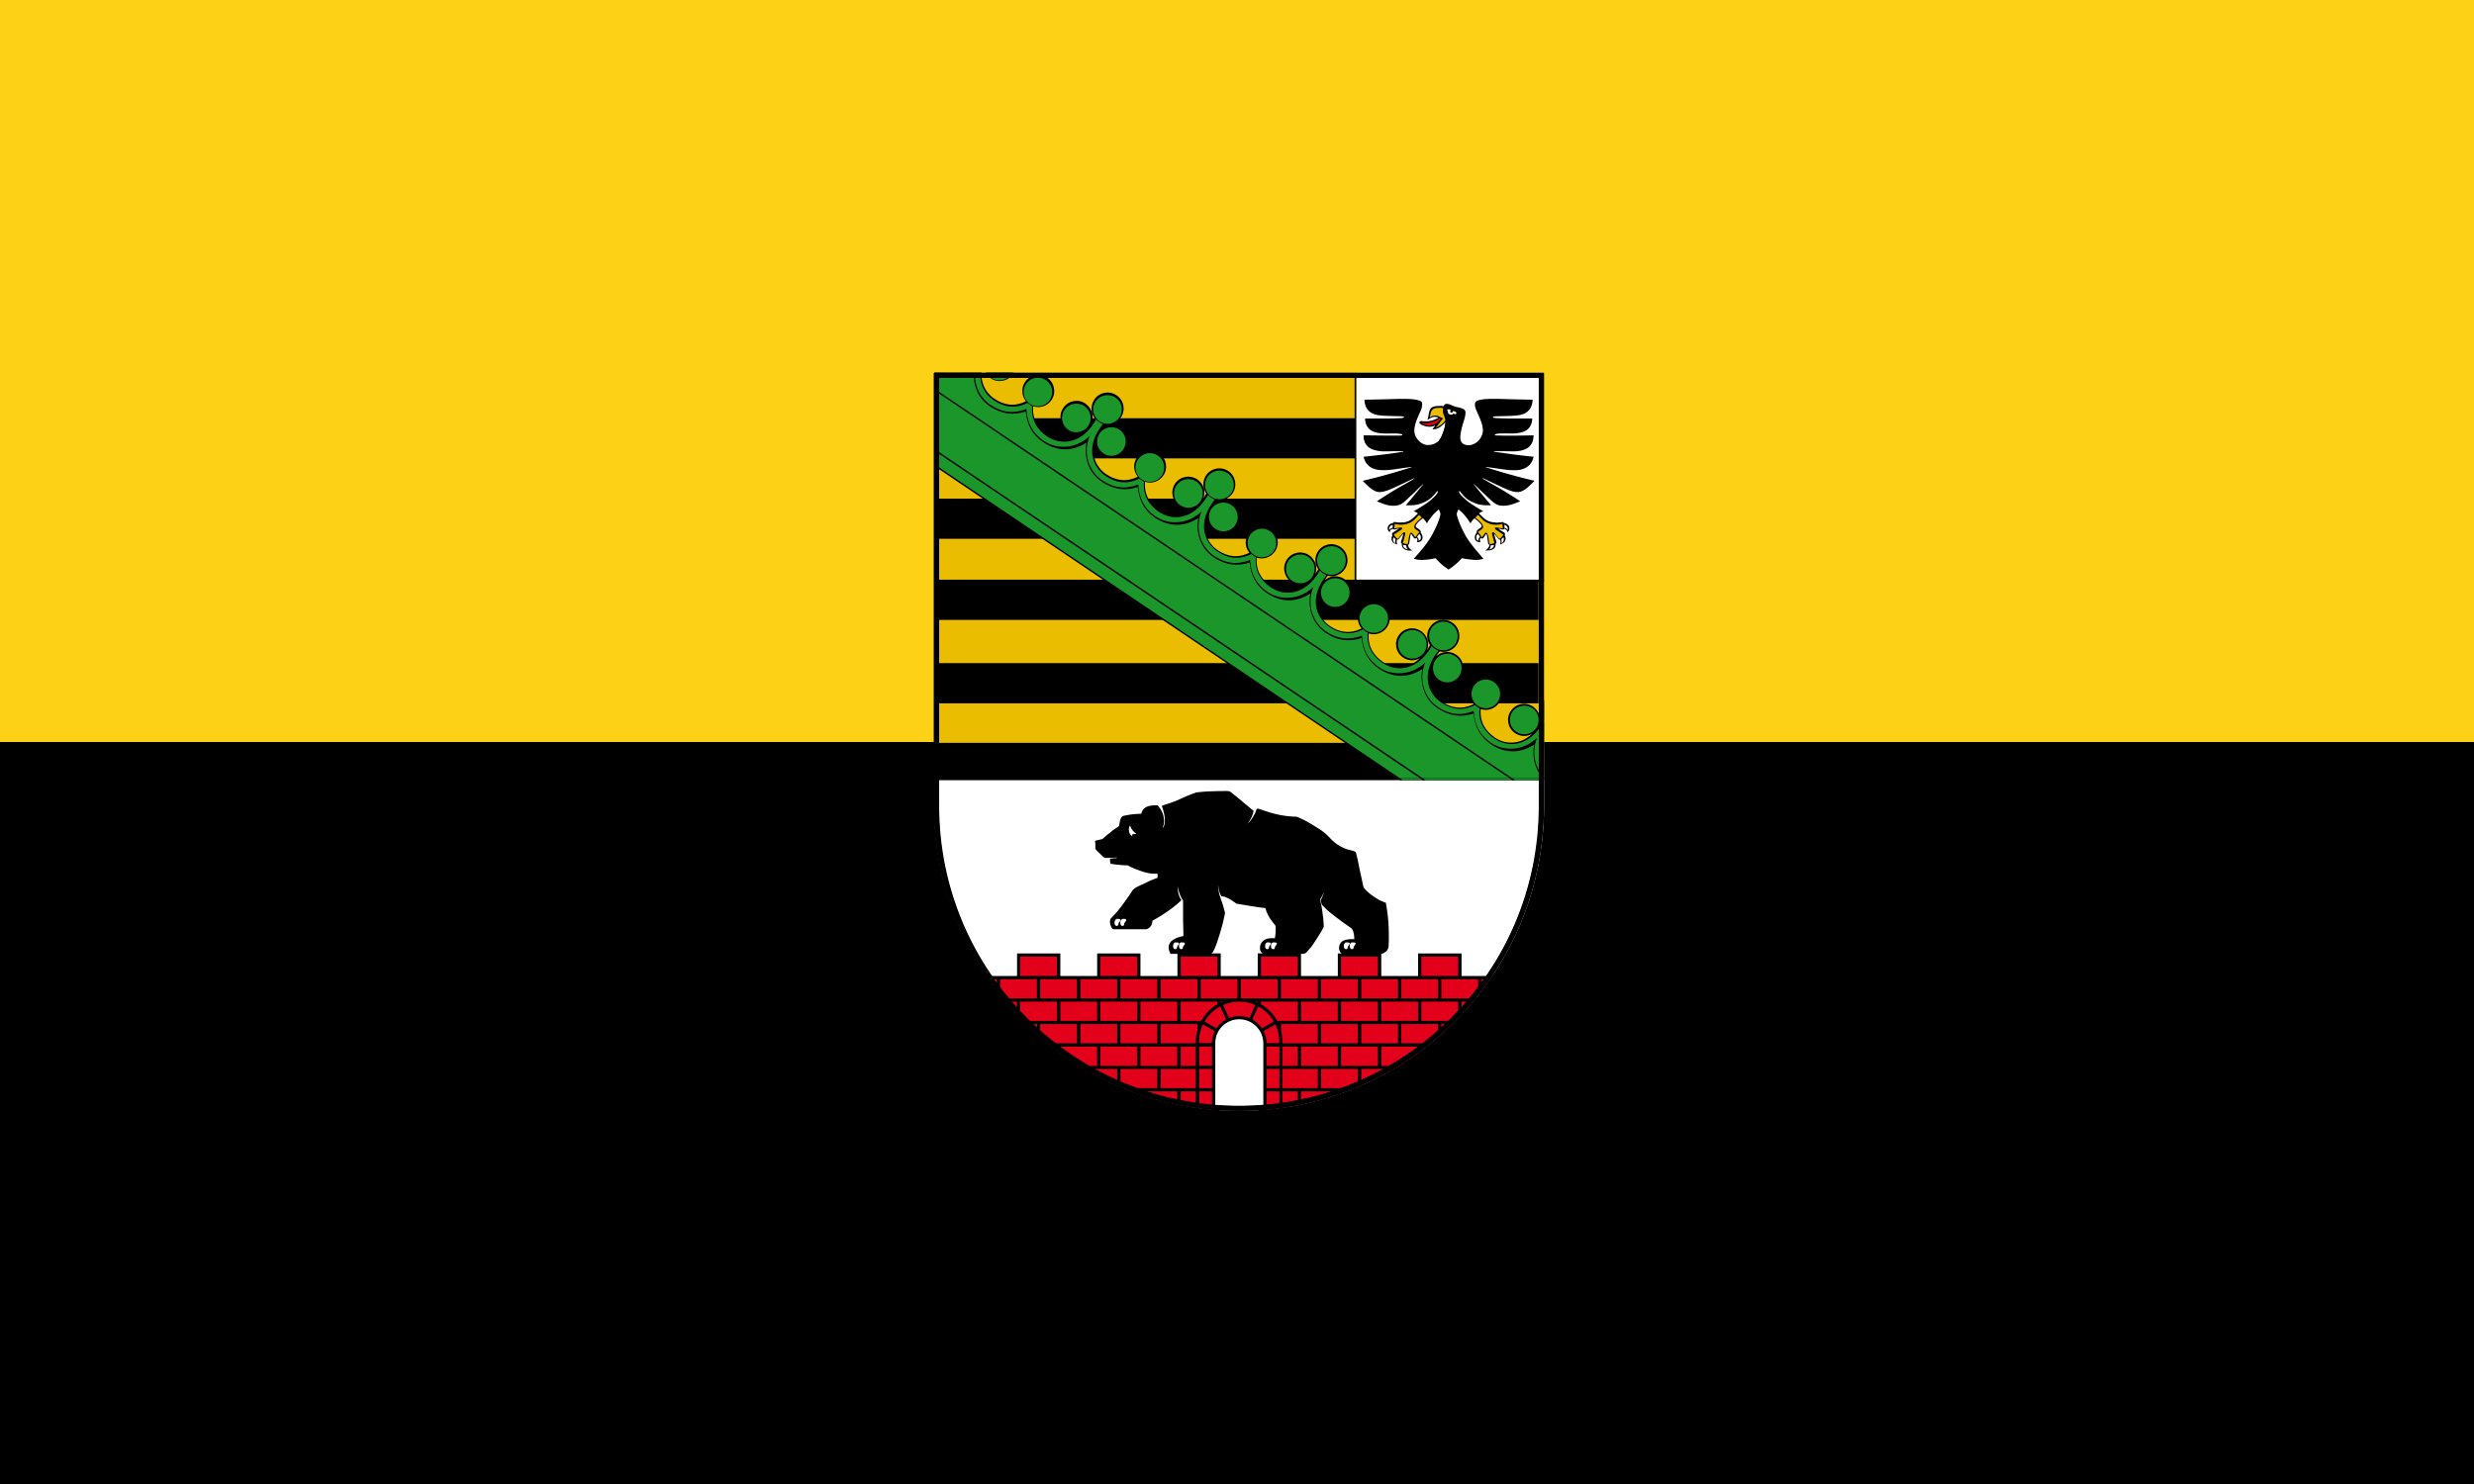 <svg xmlns="http://www.w3.org/2000/svg" version="1.0" width="1000" height="600" xmlns:cgf="https://coding.garden/flags"><rect width="100%" height="100%" fill="#333333" stroke="none"/><defs><clipPath id="c"><path d="M77.2 75.1h359.3v240.2H77.2z"></path></clipPath><clipPath id="b"><path d="M256.9 510.1c-99.2 0-179.7-80.4-179.7-179.6h359.3c0 99.1-80.4 179.6-179.6 179.6"></path></clipPath><clipPath id="a"><path d="M256.9 510.1c-99.2 0-179.7-80.4-179.7-179.6V75.1h359.3v255.2c0 99.3-80.4 179.8-179.6 179.8"></path></clipPath></defs><path style="fill:#fcd116" d="M0 0h1000v300H0z"></path><path style="fill:#000" d="M0 300h1000v300H0z"></path><path style="fill:#ebbd00" d="M77.2 75.1h359.3v240.2H77.2z" transform="translate(324.664 99.144) scale(.686)"></path><path d="M379.595 169.093H621.88v16.253H379.595zm0 32.505H621.88v16.253H379.595zm0 66.521H621.88v16.252H379.595zm0-33.741H621.88v16.253H379.595zm0 65.972H621.88v16.253H379.595z"></path><path style="fill:#fff" clip-path="url(#a)" d="M77.2 315.3h359.3v194.8H77.2z" transform="translate(324.664 99.144) scale(.686)"></path><path d="M256.9 510.1c-99.2 0-179.7-80.4-179.7-179.6V75.1h359.3v255.2c0 99.3-80.4 179.8-179.6 179.8z" style="fill:none;stroke:#fff;stroke-width:.039;stroke-miterlimit:3.864" transform="translate(324.664 99.144) scale(.686)"></path><path d="M547.541 151.331h76.533v83.665H547.54z"></path><path style="fill:#fff" d="M325.9 75.1h110.6v122H325.9z" transform="translate(324.664 99.144) scale(.686)"></path><path d="M593.831 179.996c-4.389.07-3.703-3.497-3.154-6.171.548-2.675 1.371-4.184 1.645-6.378.206-1.372-.342-1.92-1.234-2.263-1.234-.48-1.714-.48-2.812-.755-1.508-.411-2.4-1.303-3.84-1.097-.48.069-.686.48-.96.892-.48-.069-1.234-.137-2.263-.069-1.234 0-2.4.343-2.949 1.097-.549.755-.686 1.578-.823 2.4-.068.823-.274 1.304-.411 2.126.685-.48 1.92-1.234 2.743-1.234.686 0 1.028.069 1.646.343-.618.411-2.263 1.166-3.84 1.371-1.098.138-1.715.138-2.812 0-.412-.068-.892 0-1.029.412-.343.891 2.606 1.989 4.458 1.852.754-.069 1.165-.138 1.92-.48-.137.342-.412.617-.755 1.028-.137.206-.205.343-.411.549.891-.206 1.851.137 3.634-1.372.686-.548 1.098-.891 1.646-1.646-.137 1.51-.274 2.4-.823 3.84-.548 1.51-1.028 2.744-1.851 3.772-.96 1.098-2.949 1.783-4.458 1.715-2.811-.069-5.486-3.017-5.417-5.898.068-3.017 1.988-6.515 2.743-8.366.343-.96.754-2.88 0-3.36-1.578-.96-4.938-1.03-7.132-1.03-4.252 0-5.487.138-9.601.207-2.4.068-3.772.068-6.172.137.137 3.497 1.989 5.555 5.212 6.172 2.126.411 5.486.343 7.818.48.411 0 3.017-.069 3.017.411 0 .275-.892.343-1.166.343-2.469.137-4.114.206-6.995.206h-7.612c.069 1.44.274 2.537 1.303 3.84 1.577 1.852 4.663 2.195 6.515 2.195 1.92.068 3.36-.069 4.8 0 1.03.068 2.538.205 2.47.48 0 .411-1.098.343-1.99.343-4.388.068-9.738-.069-13.715-.069 0 1.44.274 3.017 1.509 4.32 1.371 1.51 4.046 1.99 5.966 2.126 2.812.069 4.938-.137 7.955 0 .206 0 .617-.068.617.069s-.343.206-.617.206c-2.88.411-4.938.754-8.092 1.097-2.88.343-4.458.548-7.338.823.549 2.126 1.44 3.497 3.36 4.526 1.509.754 3.223.96 5.486.891 3.292-.137 6.035-.754 9.601-1.165.343-.069.892-.206.892-.069 0 .069-.343.206-.617.274-2.743.823-5.487 1.715-8.984 2.675-3.909 1.097-6.103 1.646-10.08 2.606 3.29 3.429 4.8 4.389 6.514 4.526 2.194.137 5.212-1.303 8.298-2.743 1.989-.96 3.772-1.783 5.623-2.675.206-.068.48-.205.48-.137.069.069-.274.274-.48.412-2.949 1.783-5.555 3.086-8.983 5.211-2.264 1.44-3.498 2.195-5.761 3.704 2.195.823 4.115 1.783 6.652 1.783 1.509 0 2.743-.275 3.978-1.235 1.234-.96 2.331-2.126 3.84-3.497 1.44-1.303 2.057-2.058 3.634-3.498.206-.137.55-.548.618-.48.068.137-.275.412-.48.618-2.263 2.88-3.772 4.594-6.515 7.886 2.88.069 4.389 0 6.789-.96 2.949-1.235 4.183-2.606 5.898-4.8.205-.275.205.342.137.617-.275.891-2.263 2.674-3.566 3.703-1.92 1.44-4.046 2.674-6.172 3.909.411.068.617.137 1.028.343.343.137.48.274.755.548-1.029.892-1.852 1.852-2.88 2.538-1.03.685-2.058.96-3.224 1.028a13.15 13.15 0 0 1-2.331 0 6.04 6.04 0 0 0-1.166-.137c-.206 0-.274.206-.412.412-.342 0-.548.068-.822.205-.755.343-1.303.823-1.372 1.715-.069.754.206 1.371.823 1.783.068-.48.206-.823.617-1.097.206-.138.412-.206.686-.275 0 .206.343.275.617.275.274 0 .549-.138.892-.206.342-.069.548-.069.96-.137-.892.548-1.578.96-2.263 1.44-.275.205-.48.274-.549.617-.069.206 0 .343.137.617-.343.617-.48 1.303-.274 2.057.206.755 1.097 1.372 2.194 1.646-.205-.548-.205-.823-.205-1.303 0-.274.068-.411.137-.685.274.068.48 0 .686-.206.342-.412.548-.617.891-1.029.411-.48.617-.754 1.029-1.166-.206.755-.343 1.166-.549 1.92-.206.618-.343.755-.48 1.646 0 .206.137.343.343.48 0 1.235.343 1.852 1.234 2.4.755.412 2.195.55 3.018.344-.686-.275-1.098-.618-1.44-1.303-.206-.343-.275-.549-.343-.96.274-.07.48-.138.548-.618.137-.96.206-1.44.343-2.331.069-.549.275-1.51.412-1.44.343.411.617.822 1.028 1.44.206.343.412.48.755.411.205-.068.274-.137.411-.274.206.206.274.343.343.617.069.411 0 .617-.206 1.097.96.137 1.92-.274 2.195-1.166.343-1.028-.206-2.125-.686-2.606.206-.411 0-.754-.274-1.028-.755-.755-1.372-.96-1.509-1.166-.343-.411-.206-.686 0-1.029.48-.685.686-.96 1.234-1.44.549-.548.892-.823 1.51-1.166.342.343.548.549.822.892.343.411.48.686.754 1.166.412-.755.686-1.166 1.235-1.852.617-.823.96-1.303 1.646-2.057.685-.686 1.577-1.44 1.714-1.646.206-.274.549.617.754 1.166.206.48.069.823 0 1.371-.548 2.195-2.125 5.692-3.497 8.092-1.989 3.43-4.458 6.172-7.132 9.19 1.029.411 2.4.548 3.977.48a24.53 24.53 0 0 0 4.8-.686c.824.96 1.304 1.44 2.195 2.263 1.166 1.029 1.852 1.509 3.086 2.332 1.235-.823 1.99-1.372 3.086-2.332.96-.823 1.44-1.303 2.263-2.263 1.646.343 3.292.549 4.8.686 1.51.068 2.95-.069 3.91-.48-2.675-3.086-5.144-5.83-7.132-9.19-1.372-2.4-2.95-5.897-3.498-8.092-.137-.548-.206-.891 0-1.371.206-.549.549-1.509.755-1.166.205.206 1.097.96 1.783 1.646.685.754 1.028 1.234 1.645 2.057.48.686.755 1.097 1.235 1.852.274-.48.411-.755.754-1.166.274-.343.48-.549.823-.892.617.412.96.686 1.509 1.166.548.549.754.755 1.234 1.44.206.343.343.549 0 1.029-.137.206-.823.411-1.509 1.166-.274.274-.411.617-.274 1.028-.48.412-1.028 1.51-.686 2.606.275.892 1.235 1.303 2.195 1.166-.206-.48-.274-.686-.206-1.097.069-.274.137-.411.343-.617a.463.463 0 0 0 .412.274c.342.069.548-.137.754-.411.411-.618.686-1.029 1.029-1.44.137 0 .342.891.411 1.44.137.96.206 1.44.343 2.331.068.412.274.549.548.617-.068.412-.137.618-.342.96-.343.686-.755 1.03-1.44 1.304.822.137 2.263 0 3.017-.343.891-.48 1.303-1.166 1.234-2.4.275-.07.412-.206.343-.48-.137-.824-.274-.96-.48-1.646-.206-.755-.343-1.166-.548-1.92.411.48.617.685 1.028 1.165.343.412.549.617.823 1.029.206.274.412.274.686.206.068.274.137.411.137.685 0 .48 0 .823-.206 1.303 1.029-.274 1.92-.891 2.126-1.646.275-.754.069-1.44-.274-2.057.137-.274.206-.48.137-.617-.069-.343-.274-.412-.549-.617-.685-.48-1.44-.892-2.263-1.44.412.068.618.068.96.137.343.068.618.206.892.206s.549 0 .617-.275c.274 0 .48.069.686.275.411.274.617.617.617 1.097.617-.412.892-1.029.823-1.783-.069-.823-.617-1.303-1.371-1.715-.343-.137-.48-.205-.823-.205-.069-.206-.206-.48-.412-.412-.411.069-.754.137-1.166.137-.891.137-1.371.137-2.331 0-1.166-.068-2.195-.343-3.292-1.028-1.097-.686-1.852-1.715-2.88-2.538.274-.274.411-.411.754-.548.343-.206.617-.275 1.029-.343-2.126-1.235-4.252-2.47-6.172-3.91-1.303-1.028-3.292-2.81-3.566-3.702-.069-.275-.069-.892.137-.618 1.714 2.195 2.949 3.635 5.898 4.8 2.4.96 3.908 1.03 6.789.96-2.743-3.29-4.252-5.005-6.515-7.885-.206-.206-.549-.55-.48-.618.068-.068.411.275.617.48 1.646 1.44 2.263 2.195 3.703 3.498 1.44 1.371 2.606 2.537 3.84 3.497 1.166.96 2.4 1.235 3.978 1.235 2.537-.069 4.458-.96 6.652-1.783-2.194-1.51-3.497-2.263-5.76-3.704-3.43-2.125-5.967-3.428-8.984-5.211-.206-.138-.549-.275-.48-.412 0-.068.274.069.48.137 1.851.823 3.634 1.715 5.692 2.675 3.086 1.44 6.035 2.949 8.298 2.743 1.714-.137 3.223-1.097 6.515-4.526-3.978-.96-6.172-1.509-10.081-2.606-3.498-.96-6.24-1.852-8.984-2.675-.206-.068-.617-.137-.617-.274 0-.069.548 0 .891.069 3.566.411 6.31 1.028 9.601 1.165 2.195.138 3.978-.068 5.486-.891 1.92-.96 2.812-2.4 3.36-4.526-2.88-.275-4.457-.48-7.337-.823-3.155-.412-5.212-.755-8.092-1.097-.206 0-.617-.069-.617-.206 0-.137.342-.069.617-.069 2.949-.137 5.143.069 7.955 0 1.92-.068 4.526-.548 5.966-2.126 1.166-1.303 1.44-2.811 1.509-4.32-3.978.069-9.327.206-13.716.069-.891 0-1.92.068-1.989-.343 0-.275 1.51-.48 2.47-.48 1.508-.069 2.88 0 4.868 0 1.783-.069 4.938-.343 6.446-2.195 1.03-1.234 1.235-2.331 1.372-3.84h-7.68c-2.95 0-4.527-.069-6.996-.206-.342 0-1.234-.068-1.234-.343 0-.48 2.606-.343 3.017-.411 2.4-.069 5.692-.069 7.887-.48 3.154-.617 5.006-2.675 5.143-6.172-2.4-.069-3.84-.069-6.172-.137-4.114-.069-5.28-.206-9.532-.206-2.195 0-5.555 0-7.132 1.028-.823.48-.412 2.4 0 3.36.754 1.921 2.674 5.35 2.743 8.367-.069 3.018-2.743 5.898-5.555 5.966"></path><path d="M585.396 229.784c-.96-.617-1.509-.96-2.4-1.715-1.166-.96-1.783-1.577-2.675-2.743-1.714.412-2.674.549-4.457.617-1.44.069-2.195 0-3.635-.137 2.332-2.811 4.115-4.526 6.104-7.955 1.988-3.36 3.36-6.446 4.046-9.19.137-.48.137-1.028-.069-1.508-.343-.617-.548-1.92-1.303-1.371-.96.685-1.577 1.371-2.469 2.331-.891.96-1.303 1.578-2.057 2.675-.617-.96-1.029-1.44-1.852-2.195-.822-.823-1.302-1.234-2.263-1.851 1.783-1.166 3.155-1.852 5.075-3.292 1.44-1.097 3.155-2.537 3.772-3.703.274-.549.206-1.166.069-1.646-.07-.274-.412-.48-.892.137-.754 1.029-2.057 2.606-3.566 3.566-2.263 1.509-5.28 2.195-7.818 2.126a117.612 117.612 0 0 0 3.772-4.457c1.097-1.303 1.714-1.99 2.743-3.43.137-.205.343-.41.343-.89 0-.48-.617-.275-.96 0-1.989 1.714-3.223 3.085-5.075 4.8-2.263 2.057-3.977 4.046-6.72 4.046-2.264-.069-3.978-.755-5.761-1.51 3.086-1.988 4.8-3.085 7.886-4.937 2.743-1.646 4.87-2.811 7.132-4.251.343-.206.343-.55.206-.686-.206-.137-.617-.069-1.097.068-1.715.686-3.498 1.509-5.692 2.538-3.017 1.44-5.966 2.949-8.504 3.086-2.057.137-4.457-2.4-5.829-3.84 4.046-.96 6.31-1.51 10.287-2.607 3.223-.891 4.8-1.44 8.23-2.468.685-.206.822-.48.822-.686-.068-.412-.343-.549-1.097-.48-2.537.343-8.504 1.371-10.355 1.371-3.703-.068-6.79-.823-7.887-4.526 3.086-.274 4.87-.48 7.955-.96 2.88-.343 4.39-.686 7.27-1.097.617-.069.617-.48.617-.686 0-.274 0-.411-.755-.48-3.703-.274-6.034.206-9.326-.137-3.155-.274-5.692-2.057-5.898-5.35 3.018.07 4.663.138 7.68.138 2.744 0 3.498-.069 7.064-.069.48 0 .892-.342.892-.617 0-.274-.069-.686-.617-.823-1.99-.343-2.47-.411-4.115-.411-2.469 0-4.732 0-6.378-.48-2.263-.617-3.634-1.783-3.909-4.526 2.88 0 4.526-.069 7.407-.069 2.743 0 5.143-.068 7.406-.206.206 0 1.029-.137 1.029-.891 0-.686-1.235-.823-1.578-.823-3.017 0-3.428-.069-5.76-.137-2.469-.069-4.938-.274-6.31-1.303-1.85-1.303-2.057-2.263-2.33-4.115 2.537-.068 4.868-.274 7.406-.274 5.691 0 10.835-.617 14.058.48 1.029.343.823 1.303.617 2.057-.548 2.126-1.92 4.115-2.743 7.27-.343 1.165-.549 2.948.137 4.594.892 2.195 3.36 4.115 5.624 4.115 1.783 0 3.908-.823 5.143-2.469 1.371-1.783 2.4-6.172 2.4-8.024 0-1.988-1.029-3.154-.96-4.594.069-.755.343-1.715 1.166-1.646 1.166.068 2.126.823 3.566 1.166 1.166.274 2.126.548 2.949.823.685.274.685 1.234.548 1.92-.48 2.263-1.234 3.909-1.714 6.446-.274 1.372-.549 2.126-.343 3.292.137 1.097.48 1.92 1.509 2.537.685.412 1.783.617 2.468.549 2.264 0 4.732-1.92 5.624-4.115.686-1.646.411-3.429.137-4.595-.823-3.086-2.195-5.143-2.743-7.269-.206-.754-.343-1.714.617-2.057 3.223-1.097 8.367-.549 14.058-.48 2.538 0 4.87.206 7.407.274-.274 1.852-.48 2.812-2.332 4.115-1.44 1.029-3.84 1.166-6.309 1.303-2.332.068-2.743.137-5.76.137-.343 0-1.578.137-1.578.823 0 .754.755.891 1.029.891 2.263.138 4.663.206 7.406.206 2.88 0 4.526.069 7.407.069-.275 2.674-1.715 3.909-3.91 4.526-1.645.48-3.908.48-6.377.48-1.646 0-2.126.068-4.115.411-.617.069-.617.48-.685.823 0 .275.411.617.891.617 3.566 0 4.32.069 7.064.069 3.017 0 4.731-.069 7.68-.137-.205 3.292-2.743 5.075-5.897 5.349-3.292.343-5.624-.137-9.327.137-.754.069-.754.137-.754.48 0 .206 0 .549.617.686 2.949.411 4.457.686 7.27 1.097 3.085.412 4.868.617 7.954.96-1.097 3.635-4.252 4.458-7.886 4.526-1.783 0-7.818-1.028-10.287-1.371-.754-.069-1.029.068-1.097.48 0 .206.068.48.823.686 3.429 1.028 5.006 1.577 8.23 2.468 3.977 1.098 6.24 1.715 10.286 2.606-1.303 1.44-3.772 3.91-5.83 3.84-2.605-.136-5.486-1.645-8.503-3.085-2.194-1.029-3.977-1.92-5.692-2.538-.48-.205-.891-.205-1.029-.068-.205.137-.137.48.138.686 2.263 1.44 4.389 2.537 7.132 4.251 3.086 1.92 4.869 2.95 7.955 4.938-1.783.686-3.43 1.44-5.76 1.509-2.744.068-4.458-1.99-6.721-4.046-1.92-1.715-3.086-3.086-5.144-4.8-.343-.275-.891-.48-.96 0 0 .41.206.685.343.89 1.029 1.44 1.646 2.058 2.743 3.43 1.44 1.714 2.263 2.743 3.703 4.457-2.537.069-5.486-.617-7.749-2.126-1.509-1.029-2.812-2.606-3.566-3.566-.48-.617-.823-.343-.892-.137-.137.48-.205 1.097.07 1.646.616 1.166 2.33 2.606 3.77 3.703 1.921 1.44 3.293 2.126 5.076 3.292-.96.617-1.44 1.028-2.263 1.851s-1.235 1.303-1.852 2.195c-.686-1.097-1.166-1.715-2.057-2.675-.892-.96-1.51-1.646-2.47-2.331-.685-.549-.96.754-1.302 1.371-.274.48-.206 1.029-.069 1.509.755 2.743 2.058 5.829 4.046 9.19 1.99 3.36 3.772 5.143 6.172 7.954-1.371.206-2.194.206-3.634.137-1.783-.068-2.743-.205-4.458-.617-.96 1.166-1.509 1.783-2.674 2.743-.686.755-1.235 1.166-2.195 1.715"></path><path d="M361.7 172c.2-.3.3-.5.5-.9.3-.4.5-.6.8-.9.7.6.9 1.3.9 2.1 0 1.4-.5 1.5-1.3 1.9.1-.5.1-.8-.1-1.3-.2-.3-.4-.6-.8-.9m-6.4 4.9c-.4 0-.6 0-1-.1-.3-.1-.5-.1-.9-.2 0 .6.1 1 .5 1.5.6.7 1.2.9 2.4 1.3-.3-.3-.5-.6-.7-1-.2-.7-.3-1-.3-1.5m-6.2-3.6c-.3-.2-.4-.3-.6-.5l-.7-.7c-.2.5-.3.8-.3 1.4.1 1 .5 1.7 1.4 2.2-.1-.4-.1-.7-.1-1.1 0-.6.1-.9.3-1.3m-1.7-8.5c-.7.1-1.1.3-1.6.8-.6.7-.7 1.5-.4 2.3.2-.5.4-.7.8-1 .3-.2.6-.3 1.1-.3v-.9c.1-.4.1-.6.1-.9" style="fill:#fff" transform="translate(324.664 99.144) scale(.686)"></path><path d="M362.8 159c.4.2.6.4.9.7.3.3.5.5.8.9-1.1.7-1.6 1.2-2.5 2.1-.7.8-1.2 1.2-1.7 2.2-.4.7-.4 1.6.1 2.1.6.7 1 .7 1.6 1.2.4.3.7.5 1.1.9-.5.5-.8.8-1.2 1.4-.5.6-.8 1-1.2 1.7-.9-1.2-1.3-1.7-1.8-2.4-.4-.5-1.1-.7-1.5.5-.3.8-.4 1.5-.6 2.4-.2 1.5-.3 2.2-.5 3.3-.6.1-.9.1-1.5 0s-1-.3-1.5-.6c.3-.9.5-1.4.7-2.3.3-1.1.4-1.4.7-2.7.1-.4.1-.9-.2-1.1-.5-.3-.9 0-1.4.6-.6.8-.9 1.2-1.6 1.9-.4.5-.6.8-1.1 1.3-.6-.3-.9-.5-1.3-1-.5-.5-.7-.8-1.1-1.5.8-.6 1.3-.9 2.2-1.5.9-.6 1.6-1 2.4-1.6.3-.2.4-.5.3-.8-.1-.4-.7-.4-1.1-.3-.7.1-1.2.2-2 .3-.5.1-.9.1-1.5.2 0-.4 0-.7.1-1.1 0-.6.1-.9.2-1.5 1 .2 1.6.3 2.7.4 1.6.1 2.6 0 4.3-.4 1.3-.4 2.1-.7 3.2-1.5 1-.6 1.4-1.2 2.3-2 .5-.7 1-1.1 1.7-1.8" style="fill:#ebbd00" transform="translate(324.664 99.144) scale(.686)"></path><path d="M398.8 172c-.2-.3-.3-.5-.5-.9-.3-.4-.5-.6-.8-.9-.7.6-.9 1.3-.9 2.1 0 1.4.5 1.5 1.3 1.9-.1-.5-.1-.8.1-1.3.1-.3.3-.6.8-.9m6.3 4.9c.4 0 .6 0 1-.1.3-.1.5-.1.9-.2 0 .6-.1 1-.5 1.5-.6.7-1.2.9-2.4 1.3.3-.3.5-.6.7-1 .2-.7.3-1 .3-1.5m6.2-3.6c.3-.2.4-.3.6-.5l.7-.7c.2.5.3.8.2 1.4-.1 1-.5 1.7-1.4 2.2.1-.4.1-.7.1-1.1.1-.6 0-.9-.2-1.3m1.7-8.5c.7.1 1.1.3 1.6.8.6.7.7 1.5.4 2.3-.2-.5-.4-.7-.8-1-.4-.2-.6-.3-1-.3v-.9c-.1-.4-.2-.6-.2-.9" style="fill:#fff" transform="translate(324.664 99.144) scale(.686)"></path><path d="M397.7 159c-.4.2-.6.4-.9.7-.3.3-.5.5-.8.9 1.1.7 1.7 1.2 2.6 2.1.7.8 1.2 1.2 1.7 2.2.4.7.4 1.6-.1 2.1-.6.7-1 .7-1.6 1.2-.4.3-.7.5-1.1.9.5.5.8.8 1.2 1.4.5.6.7 1 1.2 1.7.9-1.2 1.3-1.7 1.8-2.4.4-.5 1.1-.7 1.5.5.3.8.5 1.5.6 2.4.2 1.5.3 2.2.5 3.3.6.1.9.1 1.5 0s1-.3 1.5-.6c-.3-.9-.5-1.4-.7-2.3-.3-1.1-.4-1.4-.7-2.7-.1-.4-.1-.9.2-1.1.5-.3.9 0 1.4.6.6.8.9 1.2 1.5 1.9.4.5.6.8 1.1 1.3.6-.3.9-.5 1.3-1 .5-.5.8-.8 1.1-1.5-.8-.6-1.3-.9-2.2-1.5-.9-.6-1.6-1-2.4-1.6-.3-.2-.4-.5-.3-.8.1-.4.8-.4 1.1-.3.7.1 1.2.2 2 .3.6.1.9.1 1.5.2 0-.4 0-.7-.1-1.1 0-.6-.1-.9-.2-1.5-1.1.2-1.6.3-2.7.4-1.7.1-2.7 0-4.3-.4-1.3-.4-2.1-.7-3.3-1.5-1-.6-1.4-1.2-2.3-2-.5-.7-.9-1.1-1.6-1.8" style="fill:#ebbd00" transform="translate(324.664 99.144) scale(.686)"></path><path d="M364.2 104.7c1.5.2 3 .2 4.3 0 2.8-.3 4.4-1.1 6.6-2.7l.4.2c-1.4 2.4-3.2 3.6-5.9 3.9-2.1.3-5-.6-5.4-1.4" style="fill:#e2001a" transform="translate(324.664 99.144) scale(.686)"></path><path d="M372.7 107.6c.8-1 1.2-1.5 1.9-2.4 1-1.3 1.5-2 2.4-3.2-.3-.1-.5-.2-.8-.3-1.5-.6-2.3-1.4-3.9-1.3-1.3.1-2 .3-3.1 1.1.3-1.1.2-1.6.5-2.5.2-.8.3-1.2.9-1.9.6-.8 1.9-1.2 3.2-1.2 1.3 0 2.2-.1 3.3.1-.1.6-.2.9-.2 1.5 0 1.4.4 2.2.9 3.5.2.7.5 1.5.5 2.3-.7.9-1.1 1.4-2 2.2-1.3.8-2.4 1.6-3.6 2.1" style="fill:#ebbd00" transform="translate(324.664 99.144) scale(.686)"></path><path d="M381.5 97.2c-.2.2-.3.3-.3.6 0 .4.1.8.6.9.3.1.6 0 .8-.3.1-.2.1-.4 0-.6.4 0 .6 0 1 .1.5.1.7.2 1.2.7.3.3 0 .8-.4.9-.4.2-.9-.3-1.3-.2-.5.1-.4.7-1.5.6-.9-.1-1.8-.7-1.7-1.6.1-.5-.6-.6-.4-1.2.1-.4.6-.5.9-.4.3 0 .8.1 1.1.5" style="fill:#fff" transform="translate(324.664 99.144) scale(.686)"></path><path clip-path="url(#b)" d="M77.2 430.7H126v-13.3h25.5v13.3h21.7v-13.3h25.5v13.3h21.8v-13.3H246v13.3h21.8v-13.3h25.5v13.3H315v-13.3h25.6v13.3h21.7v-13.3h25.6v13.3h48.6v88.8H77.2v-88.8" transform="translate(324.664 99.144) scale(.686)"></path><path style="fill:#e2001a" clip-path="url(#b)" d="M234.2 432.6h21.7v11.3h-21.7zm-23.6 0h21.7v11.3h-21.7zm-23.7 0h21.7v11.3h-21.7zm-23.6 0H185v11.3h-21.7zm-23.7 0h21.7v11.3h-21.7zm-23.6 0h21.7v11.3H116zm-23.6 0h21.7v11.3H92.4zm165.4 0h21.7v11.3h-21.7zm23.7 0h21.7v11.3h-21.7zm23.6 0h21.7v11.3h-21.7zm23.7 0h21.7v11.3h-21.7zm23.6 0h21.7v11.3h-21.7zm23.6 0h21.7v11.3H376zm23.7 0h21.7v11.3h-21.7zm-177.3 13.2h21.7v11.4h-21.7zm-23.7 0h21.7v11.4h-21.7zm-23.6 0h21.7v11.4h-21.7zm-23.6 0h21.7v11.4h-21.7zm-23.7 0h21.7v11.4h-21.7zm-23.6 0h21.7v11.4h-21.7zm165.5 0h21.7v11.4h-21.7zm23.6 0H315v11.4h-21.7zm23.6 0h21.7v11.4h-21.7zm23.7 0h21.7v11.4h-21.7zm23.6 0h21.7v11.4h-21.7zm23.7 0h21.7v11.4h-21.7zM210.6 459h21.7v11.4h-21.7zm-23.7 0h21.7v11.4h-21.7zm-23.6 0H185v11.4h-21.7zm-23.7 0h21.7v11.4h-21.7zm-23.6 0h21.7v11.4H116zm165.5 0h21.7v11.4h-21.7zm23.6 0h21.7v11.4h-21.7zm23.7 0h21.7v11.4h-21.7zm23.6 0h21.7v11.4h-21.7zm23.6 0h21.7v11.4H376zm-153.6 13.3h21.7v11.4h-21.7zm-23.7 0h21.7v11.4h-21.7zm-23.6 0h21.7v11.4h-21.7zm-23.6 0h21.7v11.4h-21.7zm-23.7 0h21.7v11.4h-21.7zm141.9 0h21.7v11.4h-21.7zm23.6 0H315v11.4h-21.7zm23.6 0h21.7v11.4h-21.7zm23.7 0h21.7v11.4h-21.7zm23.6 0h21.7v11.4h-21.7zm-153.6 13.2h21.7v11.3h-21.7zm-23.7 0h21.7v11.3h-21.7zm-23.6 0H185v11.3h-21.7zm118.2 0h21.7v11.3h-21.7zm23.6 0h21.7v11.3h-21.7zm23.7 0h21.7v11.3h-21.7zm-106.4 13.2h21.7v11.4h-21.7zm-23.7 0h21.7v11.4h-21.7zm71 0h21.7v11.4h-21.7zm23.6 0H315v11.4h-21.7zm-70.9-79.4h21.7v11.4h-21.7zm-47.3 0h21.7v11.4h-21.7zm-47.3 0h21.7v11.4h-21.7zm141.9 0h21.7v11.4h-21.7zm47.2 0h21.7v11.4h-21.7zm47.3 0h21.7v11.4h-21.7zM246 445.8h21.7v11.4H246z" transform="translate(324.664 99.144) scale(.686)"></path><path d="M256.9 443.9c14.1 0 25.5 11.4 25.5 25.5v50.1h-51.1v-50.1c.1-14.1 11.5-25.5 25.6-25.5" clip-path="url(#b)" transform="translate(324.664 99.144) scale(.686)"></path><path style="fill:#e2001a" clip-path="url(#b)" d="M233.3 472.3h7.6v11.3h-7.6zm0 13.2h7.6v11.3h-7.6zm0 13.2h7.6v11.4h-7.6zm3.2-41.2c2.2-3.8 5.4-6.8 9.2-8.9l3.5 7.7c-2.3 1.3-4.3 3.1-5.7 5.3l-7-4.1m6 5.7-7-4c-1.5 3.1-2.3 6.6-2.3 10.2v.9h7.6c0-2.5.6-5 1.7-7.1m30.5 9.1h7.6v11.3H273zm0 13.2h7.6v11.3H273zm0 13.2h7.6v11.4H273zm4.3-41.2c-2.2-3.8-5.4-6.8-9.2-8.9l-3.5 7.7c2.3 1.3 4.3 3.1 5.7 5.3l7-4.1m-6.1 5.7 7-4c1.5 3.1 2.3 6.6 2.3 10.2v.9H273c0-2.5-.6-5-1.8-7.1" transform="translate(324.664 99.144) scale(.686)"></path><path d="M256.9 456.2c7.8 0 14.2 6.4 14.2 14.2v49.2h-28.3v-49.2c-.1-7.9 6.3-14.2 14.1-14.2" style="fill:#fff" clip-path="url(#b)" transform="translate(324.664 99.144) scale(.686)"></path><path d="M256.9 445.8c-3.4 0-6.6.7-9.5 2l3.5 7.7c1.8-.7 3.9-1.2 6-1.2s4.1.4 6 1.2l3.5-7.7c-2.9-1.3-6.1-2-9.5-2" style="fill:#e2001a" clip-path="url(#b)" transform="translate(324.664 99.144) scale(.686)"></path><path d="M514.4 311.5c-4.3-2.9-10.2-1.8-13.1 2.6-2.3 3.3-2.1 7.6.1 10.7-.6 1-1.2 2-1.7 2.8 1.5-4.1.1-8.6-3.6-11.2-4.3-2.9-10.2-1.8-13.1 2.6-2.9 4.3-1.8 10.2 2.5 13.1 3.1 2.1 6.9 2.1 9.9.4-7.5 7-16.1 6.1-21.9 2.2-5.7-3.9-9-9.3-8.4-16.7 3.9 1.3 8.4-.1 10.8-3.7 2.9-4.3 1.8-10.2-2.6-13.1-4.3-2.9-10.2-1.8-13.1 2.5-2.4 3.5-2.1 8.2.6 11.3-6.7 3.3-13 2.4-18.7-1.5-5.8-3.9-9.8-11.8-6.1-21.3-.5 3.6 1 7.2 4 9.3 4.3 2.9 10.2 1.8 13.1-2.5 2.9-4.4 1.8-10.2-2.6-13.1-3.7-2.5-8.7-2-11.8 1 .6-1 1.3-1.9 2.1-2.9 3.7.9 7.7-.5 10-3.9 2.9-4.3 1.8-10.2-2.5-13.1-4.3-2.9-10.2-1.8-13.1 2.6-2.2 3.3-2.1 7.6.1 10.7-.5 1-1.1 2-1.7 2.8 1.5-4 .1-8.6-3.6-11.2-4.3-2.9-10.2-1.8-13.1 2.6-2.9 4.3-1.8 10.2 2.6 13.1 3.1 2.1 6.9 2.1 9.9.4-7.5 7-16.1 6.1-21.8 2.2-5.7-3.9-9-9.3-8.4-16.8 3.9 1.3 8.4-.1 10.8-3.7 2.9-4.3 1.8-10.2-2.5-13.1-4.3-2.9-10.2-1.8-13.1 2.6-2.4 3.5-2 8.2.6 11.3-6.7 3.3-13 2.4-18.7-1.5-5.8-3.9-9.8-11.8-6.1-21.3-.5 3.6.9 7.2 4 9.3 4.3 2.9 10.2 1.8 13.1-2.6 2.9-4.3 1.8-10.2-2.6-13.1-3.7-2.5-8.7-2-11.8 1 .6-.9 1.3-1.9 2.1-2.9 3.7.9 7.7-.5 10-3.9 2.9-4.3 1.8-10.2-2.6-13.1-4.3-2.9-10.2-1.8-13.1 2.6-2.3 3.3-2.1 7.6.1 10.7-.6 1-1.2 1.9-1.8 2.8 1.5-4 .1-8.6-3.6-11.1-4.3-2.9-10.2-1.8-13.1 2.5-2.9 4.3-1.8 10.2 2.6 13.1 3.1 2.1 6.9 2.1 9.9.4-7.5 7-16 6.1-21.8 2.2-5.7-3.9-9-9.3-8.4-16.8 3.9 1.3 8.4-.1 10.8-3.7 2.9-4.3 1.8-10.2-2.5-13.1-4.3-2.9-10.2-1.8-13.1 2.6-2.4 3.6-2 8.2.6 11.3-6.7 3.3-13 2.4-18.7-1.5-5.8-3.9-9.7-11.8-6.1-21.3-.5 3.6.9 7.2 4 9.3 4.3 2.9 10.2 1.8 13.1-2.6 2.9-4.3 1.8-10.2-2.5-13.1-3.8-2.5-8.7-2-11.8 1 .6-.9 1.3-1.9 2.1-2.9 3.7.9 7.7-.5 10-3.9 2.9-4.3 1.8-10.2-2.6-13.1-4.3-2.9-10.2-1.8-13.1 2.5-2.3 3.4-2.1 7.6.1 10.7-.6 1-1.2 1.9-1.8 2.8 1.5-4 .1-8.6-3.6-11.1-4.3-2.9-10.2-1.8-13.1 2.5-2.9 4.3-1.8 10.2 2.5 13.1 3.1 2.1 6.9 2.1 9.9.4-7.5 6.9-16 6.1-21.8 2.2-5.7-3.9-9-9.3-8.4-16.8 3.9 1.3 8.4-.1 10.8-3.7 2.9-4.3 1.8-10.2-2.6-13.1-4.3-2.9-10.2-1.8-13.1 2.6-2.4 3.6-2 8.2.6 11.3-6.7 3.4-13 2.4-18.7-1.5-5.8-3.9-9.8-11.8-6.1-21.4-.5 3.6.9 7.2 4 9.3 4.3 2.9 10.2 1.8 13.1-2.6 2.9-4.3 1.8-10.2-2.5-13.1-3.7-2.5-8.7-2-11.8 1 .6-1 1.3-1.9 2.1-2.8 3.7.9 7.7-.6 10-3.9 2.9-4.3 1.8-10.2-2.5-13.1-4.3-2.9-10.2-1.8-13.1 2.5-2.2 3.3-2.1 7.6.1 10.7-.6 1-1.1 2-1.7 2.8 1.5-4 .1-8.6-3.6-11.1-4.3-2.9-10.2-1.8-13.1 2.5-2.9 4.3-1.8 10.2 2.6 13.1 3.1 2.1 6.9 2.1 9.9.4-7.5 7-16.1 6.1-21.8 2.2-5.7-3.9-9-9.3-8.4-16.8 3.9 1.3 8.4-.1 10.8-3.7 2.9-4.3 1.8-10.2-2.5-13.1-4.3-2.9-10.2-1.8-13.1 2.5-2.4 3.6-2 8.2.6 11.3-6.7 3.3-13 2.4-18.7-1.5-5.8-3.9-9.8-11.8-6.1-21.3-.5 3.6 1 7.2 4 9.3 4.3 2.9 10.2 1.8 13.1-2.5 2.9-4.3 1.8-10.2-2.6-13.1-3.7-2.5-8.7-2-11.8 1 .6-1 1.3-1.9 2.1-2.9 3.7.9 7.7-.5 10-3.9 2.9-4.3 1.8-10.2-2.6-13.1-4.3-2.9-10.2-1.8-13.1 2.6-2.2 3.3-2.1 7.6.1 10.7-.5 1-1.1 2-1.7 2.8 1.5-4 .1-8.6-3.6-11.2-4.3-2.9-10.2-1.8-13.1 2.6-2.9 4.3-1.8 10.2 2.6 13.1 3.1 2.1 6.9 2.1 9.9.4-7.5 6.9-16 6.1-21.8 2.2-5.7-3.9-9-9.3-8.4-16.7 3.9 1.3 8.4-.1 10.8-3.7 2.9-4.3 1.8-10.2-2.5-13.1-4.3-2.9-10.2-1.8-13.1 2.5-2.4 3.6-2 8.2.6 11.3-6.7 3.4-13 2.4-18.7-1.5-5.8-3.9-9.8-11.8-6.1-21.3-.5 3.6.9 7.2 4 9.3 4.3 2.9 10.2 1.8 13.1-2.5 2.9-4.3 1.8-10.2-2.6-13.1-3.7-2.5-8.7-2-11.8 1 .6-.9 1.3-1.9 2.1-2.9 3.7.9 7.7-.5 10-3.9 2.9-4.3 1.8-10.2-2.6-13.1-4.3-2.9-10.2-1.8-13.1 2.6-2.3 3.3-2.1 7.6.1 10.7-.6 1-1.2 1.9-1.8 2.8 1.5-4 .1-8.6-3.6-11.1-4.3-2.9-10.2-1.8-13.1 2.6-2.9 4.3-1.8 10.2 2.5 13.1 3.1 2.1 6.9 2.1 9.9.4-7.5 7-16.1 6.1-21.8 2.2-5.7-3.9-9-9.3-8.4-16.8 3.9 1.3 8.4-.1 10.8-3.7 2.9-4.3 1.8-10.2-2.6-13.1-4.3-2.9-10.2-1.8-13.1 2.6-2.4 3.6-2.1 8.2.6 11.3-6.7 3.3-13 2.4-18.7-1.5-5.8-3.9-9.8-11.8-6.1-21.3-.5 3.6.9 7.2 4 9.3 4.3 2.9 10.2 1.8 13.1-2.6 2.9-4.3 1.8-10.2-2.5-13.1-3.7-2.5-8.7-2-11.8 1 .6-.9 1.3-1.9 2.1-2.9 3.7.9 7.7-.5 10-3.9C58.1 8.8 57 2.9 52.6 0L0 78l461.9 311.5 52.5-78" clip-path="url(#c)" transform="translate(324.664 99.144) scale(.686)"></path><path d="m496.6 338.8-33.9 50.3L1 77.6l33.9-50.3c-1.7 9 1.6 18.1 8.9 23 6.8 4.7 13.9 5.7 21.3 3.2.8 7.4 3.5 13.5 10.2 18 8.3 5.6 17.2 5.7 25.6.3-1.7 9 1.6 18.1 8.9 23 6.8 4.6 13.8 5.7 21.3 3.2.8 7.4 3.5 13.5 10.2 18 8.3 5.6 17.2 5.7 25.6.3-1.7 9 1.6 18.1 8.9 23 6.9 4.6 13.9 5.7 21.3 3.2.8 7.4 3.5 13.5 10.1 18 8.3 5.6 17.2 5.7 25.6.3-1.7 9 1.6 18 8.9 23 6.9 4.6 13.9 5.7 21.3 3.2.9 7.4 3.5 13.5 10.2 18 8.3 5.6 17.2 5.7 25.6.3-1.7 9 1.6 18 8.9 23 6.8 4.7 13.8 5.7 21.3 3.2.8 7.4 3.5 13.5 10.2 18 8.3 5.6 17.2 5.7 25.6.3-1.7 9 1.6 18.1 8.9 23 6.8 4.6 13.8 5.7 21.3 3.2.8 7.4 3.5 13.5 10.1 18 8.3 5.6 17.2 5.7 25.6.3-1.7 9 1.6 18.1 8.9 23 6.9 4.6 13.9 5.7 21.3 3.2.9 7.4 3.5 13.5 10.2 18 8.3 5.7 17.1 5.7 25.5.3m-242-173.9c2.6-3.9 1.6-9.1-2.3-11.8-3.9-2.6-9.1-1.6-11.8 2.3-2.6 3.9-1.6 9.1 2.3 11.7 3.9 2.7 9.2 1.7 11.8-2.2m22.7 15.3c2.6-3.9 1.6-9.1-2.3-11.7-3.9-2.6-9.1-1.6-11.7 2.3-2.6 3.9-1.6 9.1 2.3 11.7 3.8 2.6 9.1 1.6 11.7-2.3m8.6 5.8c2.6-3.9 7.9-4.9 11.7-2.3 3.9 2.6 4.9 7.9 2.3 11.8-2.6 3.9-7.9 4.9-11.7 2.3-3.9-2.6-4.9-7.9-2.3-11.8m34.6 23.4c2.6-3.9 1.6-9.1-2.3-11.7-3.9-2.6-9.1-1.6-11.7 2.3-2.6 3.9-1.6 9.1 2.3 11.8 3.9 2.5 9.1 1.5 11.7-2.4m22.7 15.3c2.6-3.9 1.6-9.1-2.3-11.7-3.9-2.6-9.1-1.6-11.7 2.3-2.6 3.9-1.6 9.1 2.3 11.7 3.9 2.6 9.1 1.6 11.7-2.3m8.7 5.8c2.6-3.9 7.9-4.9 11.7-2.3 3.9 2.6 4.9 7.9 2.3 11.7-2.6 3.9-7.9 4.9-11.7 2.3-3.9-2.5-4.9-7.8-2.3-11.7m34.6 23.4c2.6-3.9 1.6-9.1-2.3-11.7-3.9-2.6-9.1-1.6-11.7 2.3-2.6 3.9-1.6 9.1 2.3 11.7 3.8 2.6 9.1 1.6 11.7-2.3m22.7 15.3c2.6-3.9 1.6-9.1-2.3-11.8-3.9-2.6-9.1-1.6-11.7 2.3-2.6 3.9-1.6 9.1 2.3 11.7 3.8 2.7 9.1 1.7 11.7-2.2m8.6 5.9c2.6-3.9 7.9-4.9 11.8-2.3 3.9 2.6 4.9 7.9 2.3 11.7-2.6 3.9-7.9 4.9-11.7 2.3-3.9-2.6-5-7.9-2.4-11.7M188.6 120.4c2.6-3.9 1.6-9.1-2.3-11.7-3.9-2.6-9.1-1.6-11.7 2.3-2.6 3.9-1.6 9.1 2.3 11.7 3.8 2.6 9.1 1.6 11.7-2.3m22.7 15.3c2.6-3.9 1.6-9.1-2.3-11.7-3.9-2.6-9.1-1.6-11.8 2.3-2.6 3.9-1.6 9.1 2.3 11.8 3.9 2.5 9.2 1.5 11.8-2.4m8.6 5.9c2.6-3.9 7.9-4.9 11.8-2.3 3.9 2.6 4.9 7.9 2.3 11.7-2.6 3.9-7.9 4.9-11.8 2.3-3.9-2.6-4.9-7.9-2.3-11.7m-97.3-65.7c2.6-3.9 1.6-9.1-2.3-11.7-3.9-2.6-9.1-1.6-11.7 2.3-2.6 3.9-1.6 9.1 2.3 11.7 3.8 2.6 9.1 1.6 11.7-2.3m22.7 15.3c2.6-3.9 1.6-9.1-2.3-11.7-3.9-2.6-9.1-1.6-11.7 2.3-2.6 3.9-1.6 9.1 2.3 11.7 3.8 2.6 9.1 1.6 11.7-2.3m8.6 5.9c2.6-3.9 7.9-4.9 11.7-2.3 3.9 2.6 4.9 7.9 2.3 11.7-2.6 3.9-7.9 4.9-11.7 2.3-3.8-2.6-4.9-7.9-2.3-11.7m30.1-7.3c3.9 2.6 4.9 7.9 2.3 11.7-2.6 3.9-7.9 4.9-11.7 2.3-3.9-2.6-4.9-7.9-2.3-11.7 2.6-3.9 7.9-4.9 11.7-2.3m66 44.5c3.9 2.6 4.9 7.9 2.3 11.7-2.6 3.9-7.9 4.9-11.8 2.3-3.9-2.6-4.9-7.9-2.3-11.8 2.7-3.8 7.9-4.8 11.8-2.2m66 44.5c-3.9-2.6-9.1-1.6-11.8 2.3-2.6 3.9-1.6 9.1 2.3 11.7 3.9 2.6 9.1 1.6 11.7-2.3 2.7-3.8 1.7-9.1-2.2-11.7m65.9 44.5c-3.9-2.6-9.1-1.6-11.7 2.3-2.6 3.9-1.6 9.1 2.3 11.7 3.9 2.6 9.1 1.6 11.7-2.3 2.6-3.8 1.6-9.1-2.3-11.7m66 44.5c-3.9-2.6-9.1-1.6-11.7 2.3-2.6 3.9-1.6 9.1 2.3 11.7 3.9 2.6 9.1 1.6 11.7-2.3 2.6-3.8 1.6-9.1-2.3-11.7" style="fill:#1a962b" clip-path="url(#c)" transform="translate(324.664 99.144) scale(.686)"></path><path d="M503.9 327.2c-.7-.5-1.3-1-1.8-1.6-8.3 14.8-20.9 15.4-28.9 9.9-6-4-9.6-9.9-8.8-17.9-.5-.2-1-.5-1.4-.8-.5-.3-.9-.7-1.3-1.1-7.1 3.7-13.9 2.6-19.9-1.5-8.1-5.4-12.2-17.4-1.6-30.6-.7-.2-1.5-.6-2.2-1.1-.7-.4-1.3-1-1.8-1.6-8.3 14.8-20.8 15.4-28.9 9.9-6-4.1-9.6-9.9-8.8-17.9-.5-.2-1-.5-1.4-.8-.5-.3-.9-.7-1.3-1.1-7.1 3.7-13.9 2.6-19.9-1.5-8.1-5.5-12.2-17.4-1.6-30.6-.7-.3-1.5-.6-2.2-1.1-.7-.5-1.3-1-1.8-1.6-8.2 14.8-20.8 15.4-28.9 10-6-4.1-9.5-9.9-8.8-17.9-.5-.2-1-.5-1.4-.8-.5-.3-.9-.7-1.3-1.1-7.1 3.7-13.9 2.6-19.9-1.5-8.1-5.5-12.2-17.4-1.6-30.5-.7-.3-1.5-.6-2.2-1.1-.7-.5-1.3-1-1.8-1.6-8.3 14.8-20.9 15.4-28.9 10-6-4.1-9.6-9.9-8.8-17.9-.5-.2-1-.5-1.4-.8-.5-.3-.9-.7-1.3-1-7.1 3.6-13.9 2.6-19.9-1.5-8.1-5.5-12.2-17.4-1.6-30.6-.7-.3-1.5-.6-2.2-1.1-.7-.5-1.3-1-1.8-1.6-8.3 14.8-20.9 15.4-28.9 10-6-4.1-9.6-9.9-8.8-17.9-.5-.2-1-.5-1.4-.8-.5-.3-.9-.7-1.3-1-7.1 3.7-13.9 2.6-19.9-1.5-8.1-5.5-12.2-17.4-1.6-30.6-.7-.2-1.5-.6-2.2-1.1-.7-.5-1.3-1-1.8-1.6-8.2 14.8-20.8 15.4-28.9 10-6-4-9.5-9.9-8.8-17.9-.5-.2-1-.5-1.4-.8-.5-.3-.9-.7-1.3-1.1-7.1 3.7-13.9 2.6-19.9-1.5-8.1-5.4-12.2-17.4-1.6-30.6-.7-.2-1.5-.6-2.2-1.1-.7-.5-1.3-1-1.8-1.6C98 73.3 85.3 74 77.3 68.5c-6-4.1-9.6-9.9-8.8-17.9-.5-.2-1-.5-1.4-.8-.5-.3-.9-.7-1.3-1.1-7.1 3.7-13.9 2.6-19.9-1.5-8.1-5.5-12.2-17.4-1.6-30.5-.7-.3-1.5-.6-2.2-1.1l-5.2 7.8c-4.1 9.8-.6 20.8 7.5 26.2 6.8 4.6 13.7 5.4 21.2 2.5.4 7.8 3.4 14.1 10.2 18.8 8.1 5.4 19.6 4.5 27.1-3-4.1 9.8-.7 20.8 7.4 26.2 6.8 4.6 13.7 5.4 21.2 2.4.4 7.8 3.4 14.2 10.2 18.8 8.1 5.5 19.6 4.5 27.1-2.9-4.1 9.8-.7 20.8 7.4 26.2 6.8 4.6 13.7 5.4 21.2 2.4.4 7.8 3.4 14.2 10.2 18.8 8.1 5.5 19.5 4.5 27.1-2.9-4.1 9.8-.7 20.8 7.4 26.2 6.8 4.6 13.7 5.4 21.2 2.4.4 7.8 3.4 14.2 10.2 18.8 8.1 5.5 19.5 4.5 27.1-2.9-4.1 9.8-.7 20.8 7.4 26.2 6.8 4.6 13.7 5.4 21.2 2.5.4 7.8 3.4 14.1 10.2 18.7 8.1 5.5 19.5 4.5 27.1-2.9-4.1 9.8-.7 20.8 7.4 26.2 6.8 4.6 13.7 5.4 21.2 2.4.4 7.8 3.4 14.2 10.2 18.8 8.1 5.4 19.5 4.5 27.1-3-4 9.8-.6 20.8 7.5 26.3 6.8 4.6 13.7 5.4 21.2 2.4.4 7.8 3.4 14.2 10.2 18.8 8.1 5.5 19.5 4.5 27.1-2.9.3.1 5.7-7.6 5.5-7.7" style="fill:#1a962b" clip-path="url(#c)" transform="translate(324.664 99.144) scale(.686)"></path><path clip-path="url(#c)" d="m21.7 47.1 461.5 311.3-.4.6L21.3 47.7l.4-.6z" transform="translate(324.664 99.144) scale(.686)"></path><path style="fill:none;stroke:#000;stroke-width:.112;stroke-miterlimit:3.864" clip-path="url(#c)" d="m21.7 47.1 461.5 311.3-.4.6L21.3 47.7l.4-.6z" transform="translate(324.664 99.144) scale(.686)"></path><path clip-path="url(#c)" d="m5.2 71.5 461.6 311.4-.5.6L4.8 72.1l.4-.6z" transform="translate(324.664 99.144) scale(.686)"></path><path style="fill:none;stroke:#000;stroke-width:.112;stroke-miterlimit:3.864" clip-path="url(#c)" d="m5.2 71.5 461.6 311.4-.5.6L4.8 72.1l.4-.6z" transform="translate(324.664 99.144) scale(.686)"></path><path stroke-miterlimit="3.864" style="fill:none;stroke:#000;stroke-width:.168;stroke-miterlimit:3.864" d="M77.2 313.9h359.3" transform="translate(324.664 99.144) scale(.686)"></path><path d="M256.9 510.1c-99.2 0-179.7-80.4-179.7-179.6V75.1h359.3v255.3c0 99.2-80.4 179.7-179.6 179.7m0-2.9c-97.7 0-176.8-79.2-176.8-176.8V78h353.6v252.4c0 97.7-79.2 176.8-176.8 176.8z" style="fill-rule:evenodd" transform="translate(324.664 99.144) scale(.686)"></path><path d="M476.29 323.392c2.537-1.166 3.84-1.783 6.377-2.674.412-.138.686-.343 1.097-.343 2.88-.343 4.39-.412 7.2-.48 1.853-.069 2.881-.069 4.801-.069.618 0 1.029 0 1.578.343 1.646 1.234 2.88 2.263 4.663 3.772 1.783 1.508 2.812 2.331 4.663 3.84-.137 1.097-.343 1.714-.823 2.675-.548 1.097-.891 1.714-1.714 2.605 1.166-.891 1.851-1.92 2.674-3.36.48-.823.686-1.303 1.029-2.263.137-.411.411-.617 1.029-.411 3.84 1.303 7.475 2.606 12.412 3.017.823.069 1.235.137 2.195.137.48 0 .891.069 1.303.275 2.263 1.028 3.497 1.645 5.623 2.948 2.4 1.51 4.663 2.675 6.858 5.075 1.92 2.057 3.154 3.018 5.623 4.252 1.715.823 2.537.754 4.663 1.509.343.137.48.274.618.823.685 2.605.96 4.251 1.508 6.926.617 2.674.892 4.183 1.509 6.858 1.577 1.783 2.606 2.674 4.595 3.977 1.577 1.029 2.606 1.509 4.389 2.195.754 4.251 1.028 6.72 1.165 10.972.069 2.675.069 4.183-.068 6.858-.274 1.097-.617 1.577-1.715 2.331-.685.48-1.714.549-2.194.549h-14.881c-1.029-.892-1.44-1.989-1.098-3.36.343-1.166.96-1.92 2.195-2.263 1.234-.412 2.4-.412 3.84-.412 0-1.166-.206-2.812-.686-3.703-.342-.617-.754-.892-1.371-1.303-3.223-2.263-4.938-3.497-7.544-5.623-1.577-1.235-2.263-1.99-3.566-3.36-.068-.48-.137-.686-.274-1.166-.069-.275-.069-.412-.137-.686.343-.48.48-.755.686-1.303.343-.755.411-1.166.548-1.989-.274.96-.48 1.44-.96 2.263-.206.343-.274.48-.548.823.548 2.332.822 3.703 1.097 6.103.274 1.92.343 3.018.411 5.007-1.234 2.4-2.263 3.84-3.909 6.446-.823 1.303-2.057 2.743-3.154 3.909-.617.617-1.509.548-2.4.548H510.51c-.823-.685-1.235-1.371-1.235-2.4 0-1.646.96-3.154 2.949-3.703.891-.274 2.126-.274 3.086-.206.137-.823.206-1.234.274-2.126.069-.823 0-1.165.069-2.194 0-.412-.069-.754-.343-1.097-1.029-1.303-2.126-2.606-3.017-4.526-.412-.823-.55-1.372-.823-2.264-2.47-.274-3.84-.48-6.31-.891-2.125-.343-3.291-.549-5.417-.892-1.783-1.371-3.566-2.468-5.143-2.88-.275-.068-.55-.068-.892-.068-.274-.549-.48-.892-.686-1.44-.205-.55-.411-1.303-.686-3.292.07 2.331.48 3.977 1.166 5.829.686 1.989.823 2.469 1.509 4.937.137.55.137.892 0 1.44-.617 3.018-.96 4.321-1.783 7.064-.892 2.88-1.509 5.075-2.606 7.27-.274.616-.754 1.44-1.44 1.44h-15.979c-.548-.755-.891-1.92-.823-2.88.069-.755.412-1.578.96-2.127.55-.548 2.332-1.783 5.007-2.194 0-2.95-.137-4.32-.137-7.064v-7.337c-.823-1.166-.96-1.578-1.372-2.675-.411-1.166-.617-1.852-.754-3.017-.069 1.028 0 1.645.205 2.674.275 1.166.686 2.057 1.235 2.949-2.195 2.057-3.566 3.086-6.035 4.8-2.126 1.44-3.36 2.195-5.623 3.43-.138 1.028-.206 1.37-.549 1.988-.549.891-1.509 1.509-2.126 1.509h-13.098c-.892 0-2.058-3.292-1.029-4.39 2.057-2.194 3.223-3.497 5.006-5.966 1.44-1.92 2.4-3.36 3.498-5.074.96-1.509 3.086-2.126 5.28-3.223 1.92-.96 3.018-1.44 5.006-2.126 0 0 .275-1.715-.205-1.715-.48.069-1.852.069-3.018-.137-1.646-.274-2.812-.686-4.526-1.303-1.714-.617-2.674-1.029-4.32-1.92-1.372 0-2.195-.069-3.566-.206-1.303-.137-1.99-.206-3.292-.411 0 0-.617-2.058.069-2.126.48-.069.685-.069 1.165-.137.48-.069 1.303.137 1.303-.275-1.028.069-1.577.069-2.743.138h-2.126c-.274 0-1.097-.823-1.92-1.646-.891-.892-1.92-1.715-1.92-2.126v-2.263c-.343-.48 0-1.029.48-1.029.892-.206 2.4-.549 2.4-.549a38.3 38.3 0 0 1 3.155-2.674c1.303-1.097 2.057-1.577 3.497-2.537.48-2.195.549-3.91 1.989-4.184 1.92-.411 3.909-.754 6.995-.823.343-1.165.823-1.988 1.851-2.606 1.372-.822 3.43-.822 4.8-.822 1.235 1.44 2.264 3.086 2.538 5.486.206 1.508-.137 2.537-.548 3.84.343-.48.548-.754.685-1.303.686-2.537-.274-5.76-.96-7.68-.068-.343 3.292-1.03 6.652-2.538"></path><path d="M468.334 352.263c.343-.068.343.96.343 1.577.069.618 0 1.03-.137 1.646-1.646.618-2.606 1.029-4.252 1.783-2.057.96-3.634 1.715-5.212 2.675-.617.343-.823.754-1.165 1.303-1.303 2.057-2.058 3.086-3.498 5.006a65.453 65.453 0 0 1-4.526 5.28c-.411.412-.617.823-.48 1.372.206 1.097.549 1.852.96 1.852h11.727c.686 0 1.371-.138 1.714-.412.686-.548 1.166-1.371 1.029-2.674 2.606-1.303 3.977-2.195 6.378-3.84 2.057-1.44 3.223-2.4 5.074-4.115-.48-.96-.685-1.578-.891-2.675-.274-1.166-.412-1.851-.274-3.017.205-1.235.411-1.92 1.165-2.95.138 1.167.206 1.784.48 2.95.343 1.44.412 2.331 1.03 3.634.342.755.616 1.166 1.096 1.783 0 2.606.069 4.046.069 6.584.068 3.291.068 5.006.137 8.366 0 .412-.206.686-.617.755-.755.068-2.195.548-2.606.685-1.303.618-2.4 1.303-2.675 2.606-.137.892.138 2.195.618 2.195h15.018c.96 0 2.4-4.183 3.429-7.544.823-2.811 1.371-4.663 1.852-7.063a3.343 3.343 0 0 0 0-1.646 207.685 207.685 0 0 0-1.784-5.486c-.685-2.058-.822-3.635-.96-5.624-.068-1.577.206-2.606 1.303-3.566-.068 1.44 0 2.263.206 3.703.274 1.646.48 2.538 1.097 4.047a9.396 9.396 0 0 1 1.646.48c1.509.548 2.675 1.371 4.32 2.606 1.784.342 2.744.48 4.595.822 2.95.48 4.595.686 7.544.96.206 1.098.411 1.715.891 2.744.755 1.783 2.126 3.291 3.155 4.526.274.343.343.617.343 1.028 0 1.03-.069 1.646-.069 2.538-.068 1.577-.343 3.086-.754 3.086-.892-.275-1.715-.137-2.332-.137-1.371.068-2.949.823-3.154 3.086-.069.685.48 1.508 1.097 1.508h14.607c.411 0 1.303.069 1.714-.411 1.44-1.577 2.4-2.949 3.704-5.006 1.234-1.852 1.851-2.95 2.948-4.938-.068-1.783-.137-2.812-.343-4.595-.274-2.537-.548-3.908-1.097-6.377.549-.823.823-1.235 1.235-2.126.685-1.44.96-2.263 1.165-3.772.48.96.618 1.577.618 2.675 0 1.577-.549 2.674-1.303 3.909-.275.48 1.851 2.4 3.291 3.634 1.51 1.372 3.292 2.743 5.555 4.39 1.097.753 1.989 1.302 2.743 1.85 1.029.686 1.509 1.372 1.783 2.607.275.96.343 1.988.343 3.909h-2.126c-1.783.068-3.566.342-3.84 2.4-.069.754.274 1.851.96 1.851h14.127c.549 0 .891-.068 1.372-.343.822-.411 1.577-1.165 1.645-1.783.206-2.811.138-4.594.069-7.543-.137-3.772-.412-5.898-1.029-9.6-1.851-.687-2.811-1.167-4.457-2.264-1.715-1.166-3.155-2.469-4.32-3.909-.275-.274-.344-.823-.48-1.166-.824-3.772-1.098-4.869-1.715-8.023-.412-1.99-.686-3.155-1.029-5.144-1.646-.548-2.537-.685-3.84-1.234-1.92-.754-3.36-1.714-4.732-2.812-1.234-.891-1.92-1.92-2.949-2.949-1.714-1.645-3.086-2.4-5.212-3.703-2.331-1.44-4.8-2.606-6.172-3.291-.411-.206-.685-.275-1.165-.275-1.166.069-3.018-.068-4.938-.411-3.017-.549-6.72-1.646-9.807-2.743-.48 1.166-.823 1.988-1.371 3.086-1.303 2.331-2.812 3.36-5.006 3.566-.069-.206 1.44-1.44 2.126-2.606.822-1.303 1.165-2.126 1.577-3.635-1.509-1.234-2.4-1.92-3.91-3.154-2.056-1.646-3.222-2.606-5.28-4.252a57.642 57.642 0 0 0-4.869 0c-3.086.068-4.8.206-7.817.48-1.715.686-2.675 1.097-4.39 1.783-1.85.754-2.88 1.303-4.731 1.989-1.577.617-2.469.891-4.046 1.44.411 1.371.891 3.086.891 5.417 0 1.44-.205 2.743-1.097 3.91-.549.685-1.509 1.302-2.4 1.92.548-1.235.754-1.99 1.097-3.292.206-1.029.549-1.646.411-2.743-.274-2.606-1.302-4.046-2.125-5.212-.892 0-2.47.137-3.292.411-1.44.549-2.057 1.646-2.4 3.155-1.372 0-2.195 0-3.566.137-1.51.137-2.675.343-3.772.617-.343.069-.549.274-.617.617a40.768 40.768 0 0 0-.755 3.36c-1.371.824-2.126 1.372-3.429 2.332-1.44 1.097-3.154 2.812-3.566 2.95-.411.136-.685.205-1.097.342-.48.137-.823.206-1.303.274v2.263c.549.549.892.823 1.44 1.372l1.646 1.646c1.372-.069 2.195-.137 3.566-.069 1.509.069 3.772 0 3.84.343-.548.549-1.028.96-1.714 1.166-1.097.343-1.714.274-2.949.48l.069.617c.891.137 1.303.206 2.194.343 1.646.206 2.606.206 4.252.206a39.263 39.263 0 0 0 3.498 1.577c1.783.686 2.88 1.166 4.8 1.509.686.137 1.029.137 1.714.205.686.275 1.235.275 2.126.206"></path><path d="M318.5 412.8c0 1 .3 2.1 1.4 2.1.4 0 .5-.1.7-.3.3-.3.1-.7.3-1.1.3-.7.7-.9 1.1-1.7.1-.3-.1-.8-.5-.8-.5 0-.7 0-1.3-.1-1-.2-1.6.9-1.7 1.9m3.5 0c0 1 .3 2.1 1.4 2.1.4 0 .4-.1.7-.3.3-.3.1-.7.3-1.1.3-.7.7-.9 1-1.7.2-.3-.1-.8-.5-.8-.5 0-.7 0-1.3-.1-.9-.2-1.6.9-1.6 1.9m-49.9 0c0 1 .3 2.1 1.4 2.1.4 0 .5-.1.7-.3.3-.3.1-.7.3-1.1.3-.7.7-.9 1.1-1.7.1-.3-.1-.8-.5-.8-.5 0-.7 0-1.3-.1-1-.2-1.6.9-1.7 1.9m3.5 0c-.1 1 .3 2.1 1.4 2.1.4 0 .4-.1.7-.3.3-.3.1-.7.3-1.1.3-.7.7-.9 1.1-1.7.1-.3-.1-.8-.5-.8-.5 0-.7 0-1.3-.1-1-.2-1.7.9-1.7 1.9m-57.7 0c0 1 .3 2.1 1.4 2.1.4 0 .4-.1.7-.3.3-.3.1-.7.3-1.1.3-.7.7-.9 1.1-1.7.1-.3-.2-.8-.5-.8-.5 0-.7 0-1.3-.1-1-.2-1.6.9-1.7 1.9m3.5 0c0 1 .3 2.1 1.4 2.1.4 0 .4-.1.7-.3.3-.3.1-.7.3-1.1.3-.7.7-.9 1.1-1.7.1-.3-.2-.8-.5-.8-.5 0-.7 0-1.3-.1-1.1-.2-1.7.9-1.7 1.9m-38-13.7c0 1 .3 2.1 1.4 2.1.4 0 .4-.1.7-.4.3-.3.1-.7.3-1.1.3-.8.7-.9 1.1-1.8.1-.3-.2-.8-.5-.8-.5 0-.7 0-1.3-.1-1 0-1.7 1.1-1.7 2.1m3.4 0c0 1 .3 2.1 1.4 2.1.4 0 .4-.1.7-.4.3-.3.1-.7.3-1.1.3-.8.7-.9 1.1-1.8.1-.3-.2-.8-.5-.8-.5 0-.7 0-1.3-.1-1 0-1.6 1.1-1.7 2.1" style="fill:#fff" transform="translate(324.664 99.144) scale(.686)"></path><path d="M184.7 400.5c.1-.5.2-.9.4-1.3.3-.5.4-.8.8-1.2 0 0-.9 0-1.4-.1-.4.3-.6.6-.6 1.1.1.6.2 1.3.8 1.5m3.5 0c.1-.5.2-.9.4-1.3.2-.5.4-.8.8-1.2 0 0-.8 0-1.4-.1-.4.3-.6.6-.6 1.1 0 .6.1 1.3.8 1.5m31.1 13.7c.1-.5.2-.8.4-1.3s.4-.8.8-1.2c0 0-.9 0-1.4-.1-.4.3-.6.6-.6 1.2 0 .5.1 1.2.8 1.4m3.4 0c.1-.5.2-.8.4-1.3s.4-.8.8-1.2c0 0-.8 0-1.3-.1-.4.3-.6.6-.6 1.2-.1.5.1 1.2.7 1.4m50.8 0c.1-.5.2-.8.4-1.3.3-.5.4-.8.8-1.2 0 0-.8 0-1.4-.1-.4.3-.6.6-.6 1.2 0 .5.2 1.2.8 1.4m3.4 0c.1-.5.2-.8.4-1.3.3-.5.4-.8.8-1.2 0 0-.8 0-1.4-.1-.4.3-.6.6-.6 1.2.1.5.2 1.2.8 1.4m43 0c.1-.5.2-.8.4-1.3.3-.5.4-.8.8-1.2 0 0-.8 0-1.3-.1-.4.3-.6.6-.6 1.2-.1.5 0 1.2.7 1.4m3.4 0c.1-.5.2-.8.4-1.3.3-.5.4-.8.8-1.2 0 0-.8 0-1.4-.1-.4.3-.6.6-.6 1.2 0 .5.2 1.2.8 1.4" style="fill:#fff;fill-rule:evenodd" transform="translate(324.664 99.144) scale(.686)"></path><path d="M192.6 341.9c-.6 1-.8 1.8-.7 3 .1 1.6.8 2.6 2 3.5v-1.3h.9c.6-.1.9-.1 1.5-.3-.9-.5-1.4-.9-2-1.7-.9-1-1.3-1.8-1.7-3.2" style="fill:#fff" transform="translate(324.664 99.144) scale(.686)"></path><path d="M192.7 343.8c.2.5.4.8.7 1.3.4.6.8.9 1.4 1.3-.3.1-.5.1-.9 0-.3 0-.5 0-.8-.1-.1-.3-.2-.4-.3-.7-.1-.7-.2-1.1-.1-1.8" style="fill:#fff" transform="translate(324.664 99.144) scale(.686)"></path><path d="M256.6 510.2c-99.2 0-179.7-80.4-179.7-179.6V75.3h359.3v255.3c.1 99.2-80.4 179.6-179.6 179.6m0-2.8c-97.7 0-176.8-79.2-176.8-176.8V78.2h353.6v252.4c0 97.7-79.2 176.8-176.8 176.8z" style="fill-rule:evenodd" transform="translate(324.664 99.144) scale(.686)"></path></svg>